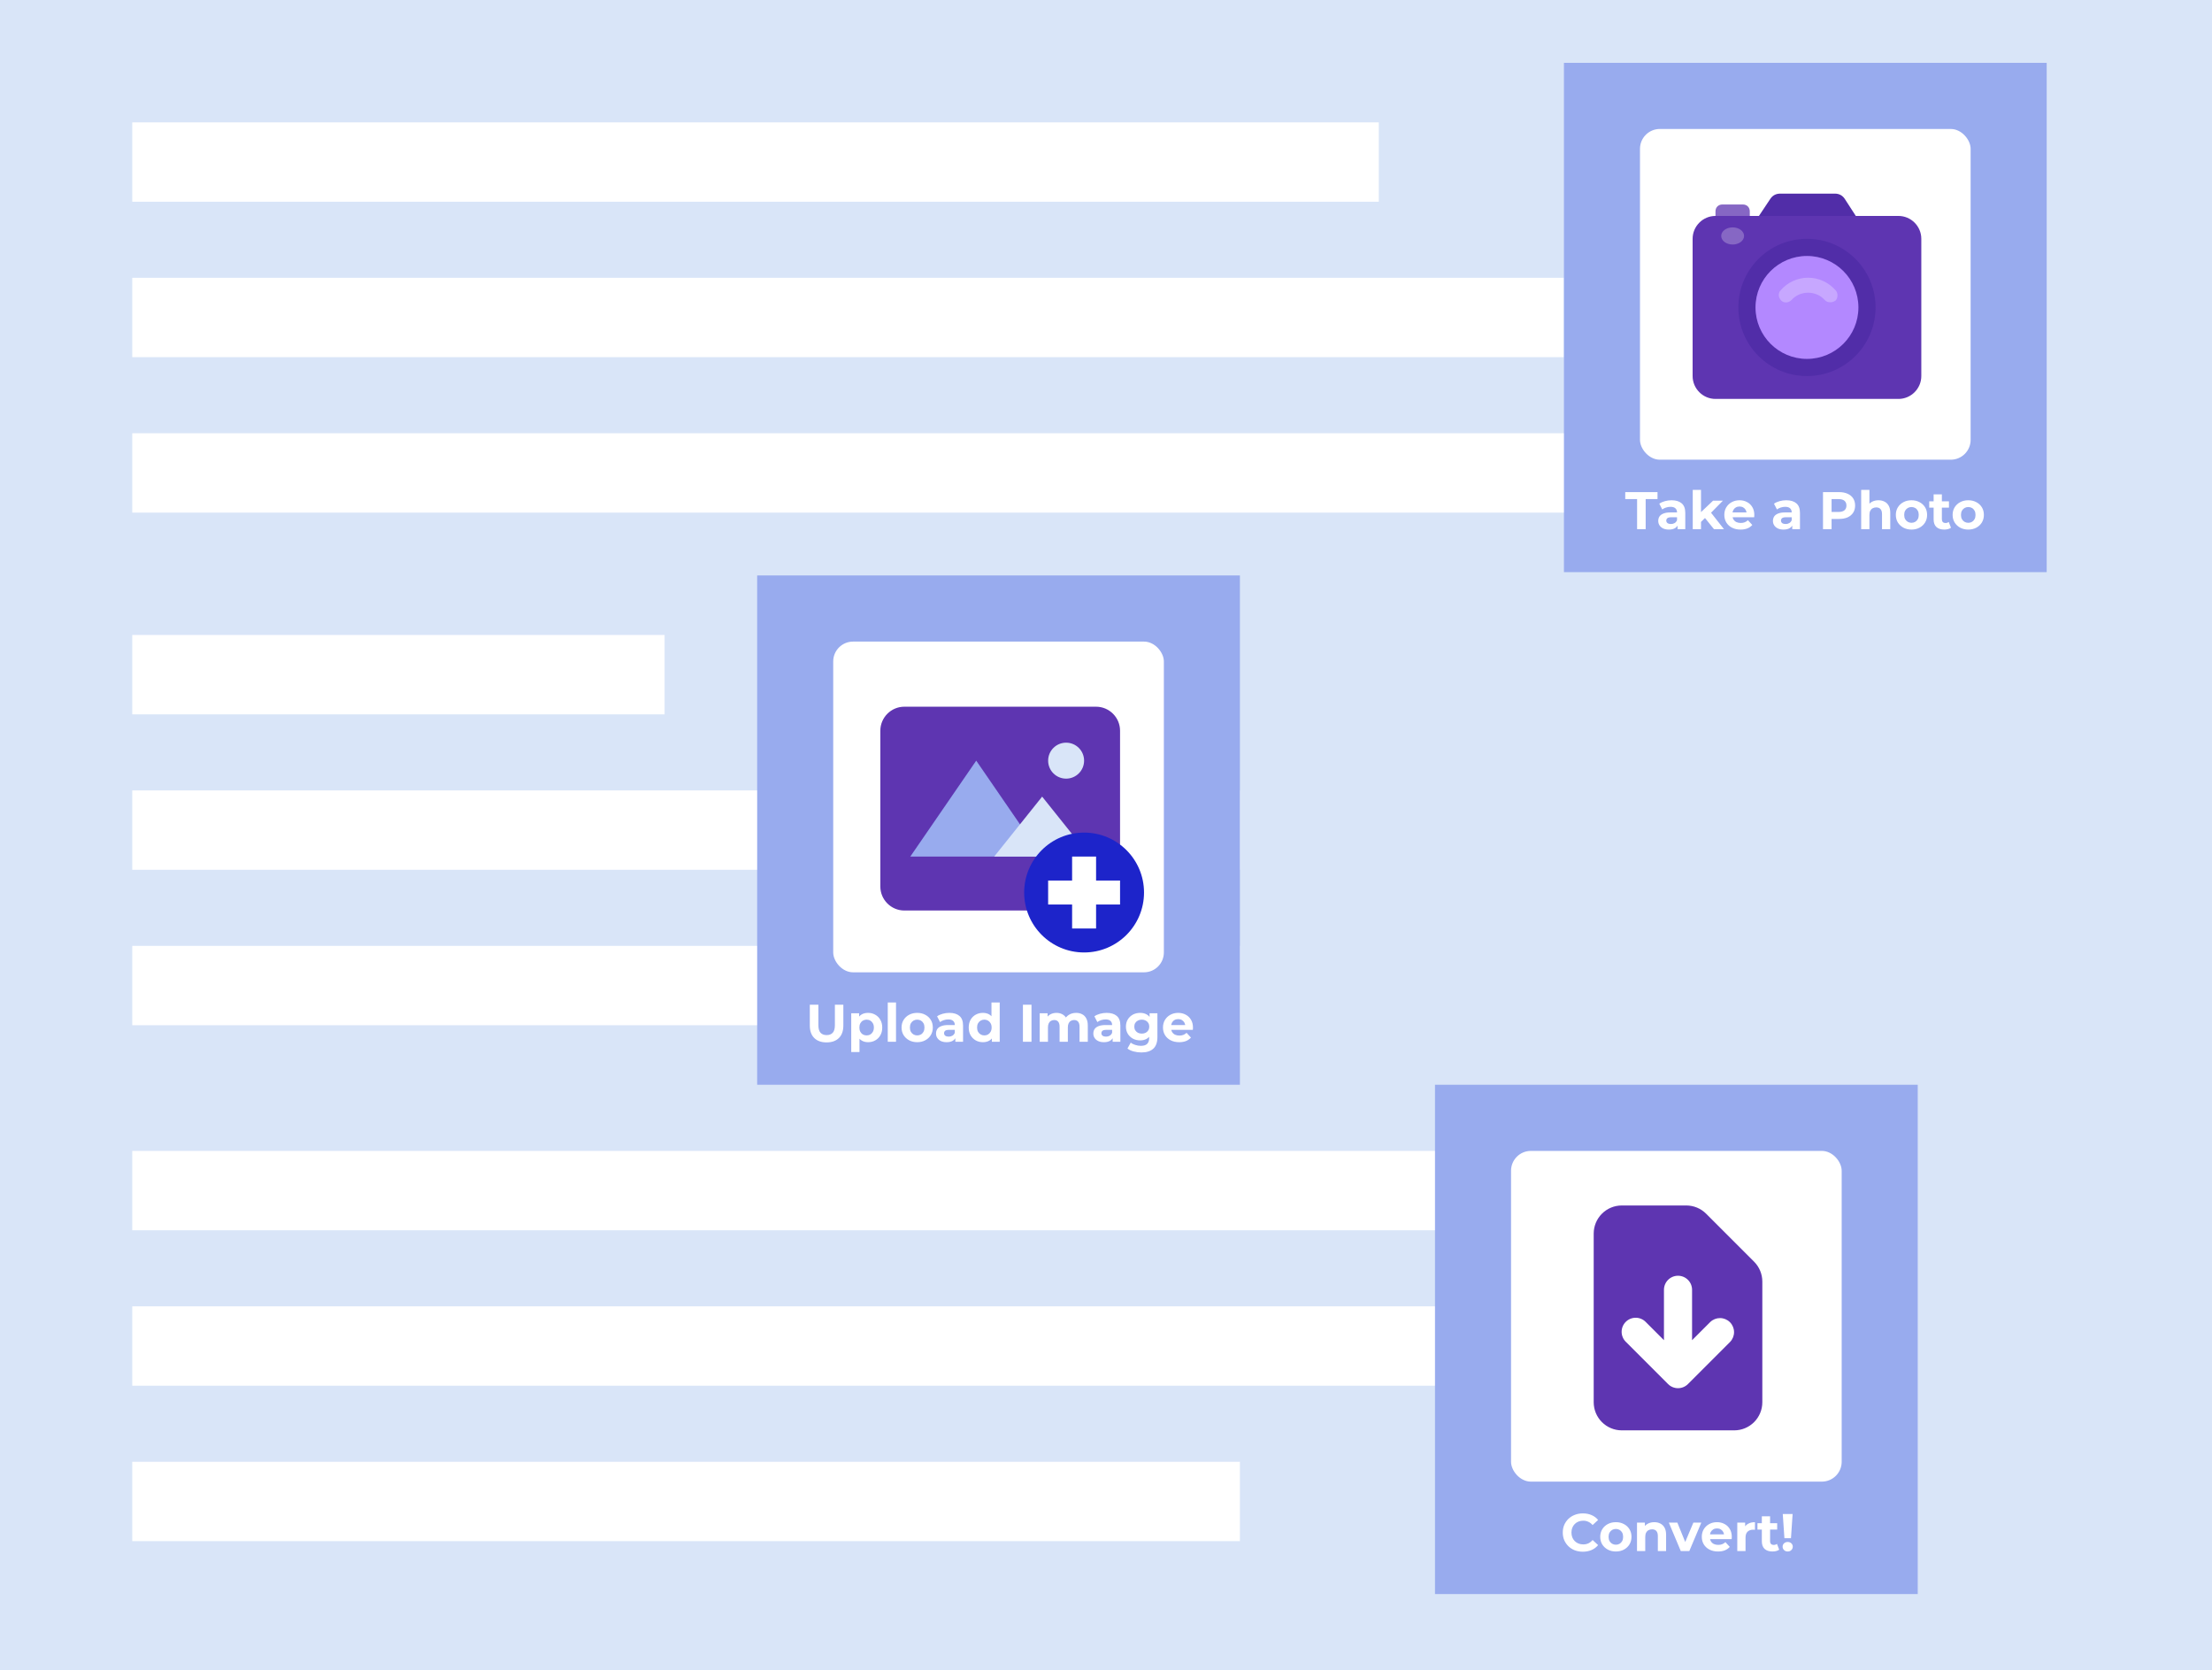 <svg width="669" height="505" viewBox="0 0 669 505" fill="none" xmlns="http://www.w3.org/2000/svg">
<rect width="669" height="505" fill="#D9E5F8"/>
<rect x="40" y="37" width="377" height="24" fill="white"/>
<rect x="40" y="84" width="433" height="24" fill="white"/>
<rect x="40" y="131" width="467" height="24" fill="white"/>
<rect x="40" y="192" width="161" height="24" fill="white"/>
<rect x="40" y="239" width="335" height="24" fill="white"/>
<rect x="40" y="286" width="335" height="24" fill="white"/>
<rect x="40" y="348" width="395" height="24" fill="white"/>
<rect x="40" y="395" width="433" height="24" fill="white"/>
<rect x="40" y="442" width="335" height="24" fill="white"/>
<rect x="434" y="328" width="146" height="154" fill="#98ABEE"/>
<rect x="457" y="348" width="100" height="100" rx="6" fill="white"/>
<path fill-rule="evenodd" clip-rule="evenodd" d="M490.5 364.5C488.246 364.5 486.084 365.396 484.49 366.99C482.896 368.584 482 370.746 482 373V424C482 426.254 482.896 428.416 484.49 430.01C486.084 431.604 488.246 432.5 490.5 432.5H524.5C526.754 432.5 528.916 431.604 530.51 430.01C532.104 428.416 533 426.254 533 424V387.51C533 385.255 532.104 383.094 530.509 381.5L516 366.99C514.406 365.396 512.245 364.5 509.991 364.5H490.5ZM511.75 390C511.75 388.873 511.302 387.792 510.505 386.995C509.708 386.198 508.627 385.75 507.5 385.75C506.373 385.75 505.292 386.198 504.495 386.995C503.698 387.792 503.25 388.873 503.25 390V405.241L497.755 399.745C497.363 399.339 496.894 399.016 496.375 398.793C495.857 398.57 495.299 398.453 494.735 398.448C494.17 398.443 493.611 398.551 493.088 398.764C492.566 398.978 492.092 399.294 491.693 399.693C491.294 400.092 490.978 400.566 490.764 401.088C490.551 401.611 490.443 402.17 490.448 402.735C490.453 403.299 490.57 403.857 490.793 404.375C491.016 404.894 491.339 405.363 491.745 405.755L504.495 418.505C505.292 419.302 506.373 419.749 507.5 419.749C508.627 419.749 509.708 419.302 510.505 418.505L523.255 405.755C524.029 404.953 524.457 403.88 524.448 402.765C524.438 401.651 523.991 400.585 523.203 399.797C522.415 399.009 521.349 398.562 520.235 398.552C519.12 398.543 518.047 398.971 517.245 399.745L511.75 405.241V390Z" fill="#5E35B1"/>
<path d="M478.711 469.192C477.847 469.192 477.042 469.053 476.295 468.776C475.559 468.488 474.919 468.083 474.375 467.56C473.831 467.037 473.405 466.424 473.095 465.72C472.797 465.016 472.647 464.243 472.647 463.4C472.647 462.557 472.797 461.784 473.095 461.08C473.405 460.376 473.831 459.763 474.375 459.24C474.93 458.717 475.575 458.317 476.311 458.04C477.047 457.752 477.853 457.608 478.727 457.608C479.698 457.608 480.573 457.779 481.351 458.12C482.141 458.451 482.802 458.941 483.335 459.592L481.671 461.128C481.287 460.691 480.861 460.365 480.391 460.152C479.922 459.928 479.41 459.816 478.855 459.816C478.333 459.816 477.853 459.901 477.415 460.072C476.978 460.243 476.599 460.488 476.279 460.808C475.959 461.128 475.709 461.507 475.527 461.944C475.357 462.381 475.271 462.867 475.271 463.4C475.271 463.933 475.357 464.419 475.527 464.856C475.709 465.293 475.959 465.672 476.279 465.992C476.599 466.312 476.978 466.557 477.415 466.728C477.853 466.899 478.333 466.984 478.855 466.984C479.41 466.984 479.922 466.877 480.391 466.664C480.861 466.44 481.287 466.104 481.671 465.656L483.335 467.192C482.802 467.843 482.141 468.339 481.351 468.68C480.573 469.021 479.693 469.192 478.711 469.192ZM488.709 469.128C487.792 469.128 486.976 468.936 486.261 468.552C485.557 468.168 484.997 467.645 484.581 466.984C484.176 466.312 483.973 465.549 483.973 464.696C483.973 463.832 484.176 463.069 484.581 462.408C484.997 461.736 485.557 461.213 486.261 460.84C486.976 460.456 487.792 460.264 488.709 460.264C489.616 460.264 490.426 460.456 491.141 460.84C491.856 461.213 492.416 461.731 492.821 462.392C493.226 463.053 493.429 463.821 493.429 464.696C493.429 465.549 493.226 466.312 492.821 466.984C492.416 467.645 491.856 468.168 491.141 468.552C490.426 468.936 489.616 469.128 488.709 469.128ZM488.709 467.08C489.125 467.08 489.498 466.984 489.829 466.792C490.16 466.6 490.421 466.328 490.613 465.976C490.805 465.613 490.901 465.187 490.901 464.696C490.901 464.195 490.805 463.768 490.613 463.416C490.421 463.064 490.16 462.792 489.829 462.6C489.498 462.408 489.125 462.312 488.709 462.312C488.293 462.312 487.92 462.408 487.589 462.6C487.258 462.792 486.992 463.064 486.789 463.416C486.597 463.768 486.501 464.195 486.501 464.696C486.501 465.187 486.597 465.613 486.789 465.976C486.992 466.328 487.258 466.6 487.589 466.792C487.92 466.984 488.293 467.08 488.709 467.08ZM500.329 460.264C501.012 460.264 501.62 460.403 502.153 460.68C502.697 460.947 503.124 461.363 503.433 461.928C503.743 462.483 503.897 463.197 503.897 464.072V469H501.401V464.456C501.401 463.763 501.247 463.251 500.937 462.92C500.639 462.589 500.212 462.424 499.657 462.424C499.263 462.424 498.905 462.509 498.585 462.68C498.276 462.84 498.031 463.091 497.849 463.432C497.679 463.773 497.593 464.211 497.593 464.744V469H495.097V460.392H497.481V462.776L497.033 462.056C497.343 461.48 497.785 461.037 498.361 460.728C498.937 460.419 499.593 460.264 500.329 460.264ZM508.34 469L504.724 460.392H507.3L510.308 467.8H509.028L512.148 460.392H514.548L510.916 469H508.34ZM519.604 469.128C518.622 469.128 517.758 468.936 517.012 468.552C516.276 468.168 515.705 467.645 515.3 466.984C514.894 466.312 514.692 465.549 514.692 464.696C514.692 463.832 514.889 463.069 515.284 462.408C515.689 461.736 516.238 461.213 516.932 460.84C517.625 460.456 518.409 460.264 519.284 460.264C520.126 460.264 520.884 460.445 521.556 460.808C522.238 461.16 522.777 461.672 523.172 462.344C523.566 463.005 523.764 463.8 523.764 464.728C523.764 464.824 523.758 464.936 523.748 465.064C523.737 465.181 523.726 465.293 523.716 465.4H516.724V463.944H522.404L521.444 464.376C521.444 463.928 521.353 463.539 521.172 463.208C520.99 462.877 520.74 462.621 520.42 462.44C520.1 462.248 519.726 462.152 519.3 462.152C518.873 462.152 518.494 462.248 518.164 462.44C517.844 462.621 517.593 462.883 517.412 463.224C517.23 463.555 517.14 463.949 517.14 464.408V464.792C517.14 465.261 517.241 465.677 517.444 466.04C517.657 466.392 517.95 466.664 518.324 466.856C518.708 467.037 519.156 467.128 519.668 467.128C520.126 467.128 520.526 467.059 520.868 466.92C521.22 466.781 521.54 466.573 521.828 466.296L523.156 467.736C522.761 468.184 522.265 468.531 521.668 468.776C521.07 469.011 520.382 469.128 519.604 469.128ZM525.425 469V460.392H527.809V462.824L527.473 462.12C527.729 461.512 528.14 461.053 528.705 460.744C529.271 460.424 529.959 460.264 530.769 460.264V462.568C530.663 462.557 530.567 462.552 530.481 462.552C530.396 462.541 530.305 462.536 530.209 462.536C529.527 462.536 528.972 462.733 528.545 463.128C528.129 463.512 527.921 464.115 527.921 464.936V469H525.425ZM536.07 469.128C535.057 469.128 534.268 468.872 533.702 468.36C533.137 467.837 532.854 467.064 532.854 466.04V458.488H535.35V466.008C535.35 466.371 535.446 466.653 535.638 466.856C535.83 467.048 536.092 467.144 536.422 467.144C536.817 467.144 537.153 467.037 537.43 466.824L538.102 468.584C537.846 468.765 537.537 468.904 537.174 469C536.822 469.085 536.454 469.128 536.07 469.128ZM531.526 462.504V460.584H537.494V462.504H531.526ZM539.68 465.112L539.184 457.8H542.16L541.664 465.112H539.68ZM540.672 469.128C540.224 469.128 539.856 468.984 539.568 468.696C539.28 468.408 539.136 468.067 539.136 467.672C539.136 467.267 539.28 466.931 539.568 466.664C539.856 466.387 540.224 466.248 540.672 466.248C541.13 466.248 541.498 466.387 541.776 466.664C542.064 466.931 542.208 467.267 542.208 467.672C542.208 468.067 542.064 468.408 541.776 468.696C541.498 468.984 541.13 469.128 540.672 469.128Z" fill="white"/>
<rect x="229" y="174" width="146" height="154" fill="#98ABEE"/>
<rect x="252" y="194" width="100" height="100" rx="6" fill="white"/>
<path d="M249.992 315.192C248.402 315.192 247.16 314.749 246.264 313.864C245.368 312.979 244.92 311.715 244.92 310.072V303.8H247.512V309.976C247.512 311.043 247.73 311.811 248.168 312.28C248.605 312.749 249.218 312.984 250.008 312.984C250.797 312.984 251.41 312.749 251.848 312.28C252.285 311.811 252.503 311.043 252.503 309.976V303.8H255.064V310.072C255.064 311.715 254.616 312.979 253.72 313.864C252.824 314.749 251.581 315.192 249.992 315.192ZM262.537 315.128C261.812 315.128 261.177 314.968 260.633 314.648C260.089 314.328 259.662 313.843 259.353 313.192C259.054 312.531 258.905 311.699 258.905 310.696C258.905 309.683 259.049 308.851 259.337 308.2C259.625 307.549 260.041 307.064 260.585 306.744C261.129 306.424 261.78 306.264 262.537 306.264C263.348 306.264 264.073 306.451 264.713 306.824C265.364 307.187 265.876 307.699 266.249 308.36C266.633 309.021 266.825 309.8 266.825 310.696C266.825 311.603 266.633 312.387 266.249 313.048C265.876 313.709 265.364 314.221 264.713 314.584C264.073 314.947 263.348 315.128 262.537 315.128ZM257.449 318.104V306.392H259.833V308.152L259.785 310.712L259.945 313.256V318.104H257.449ZM262.105 313.08C262.521 313.08 262.889 312.984 263.209 312.792C263.54 312.6 263.801 312.328 263.993 311.976C264.196 311.613 264.297 311.187 264.297 310.696C264.297 310.195 264.196 309.768 263.993 309.416C263.801 309.064 263.54 308.792 263.209 308.6C262.889 308.408 262.521 308.312 262.105 308.312C261.689 308.312 261.316 308.408 260.985 308.6C260.654 308.792 260.393 309.064 260.201 309.416C260.009 309.768 259.913 310.195 259.913 310.696C259.913 311.187 260.009 311.613 260.201 311.976C260.393 312.328 260.654 312.6 260.985 312.792C261.316 312.984 261.689 313.08 262.105 313.08ZM268.496 315V303.128H270.992V315H268.496ZM277.404 315.128C276.487 315.128 275.671 314.936 274.956 314.552C274.252 314.168 273.692 313.645 273.276 312.984C272.871 312.312 272.668 311.549 272.668 310.696C272.668 309.832 272.871 309.069 273.276 308.408C273.692 307.736 274.252 307.213 274.956 306.84C275.671 306.456 276.487 306.264 277.404 306.264C278.311 306.264 279.122 306.456 279.836 306.84C280.551 307.213 281.111 307.731 281.516 308.392C281.922 309.053 282.124 309.821 282.124 310.696C282.124 311.549 281.922 312.312 281.516 312.984C281.111 313.645 280.551 314.168 279.836 314.552C279.122 314.936 278.311 315.128 277.404 315.128ZM277.404 313.08C277.82 313.08 278.194 312.984 278.524 312.792C278.855 312.6 279.116 312.328 279.308 311.976C279.5 311.613 279.596 311.187 279.596 310.696C279.596 310.195 279.5 309.768 279.308 309.416C279.116 309.064 278.855 308.792 278.524 308.6C278.194 308.408 277.82 308.312 277.404 308.312C276.988 308.312 276.615 308.408 276.284 308.6C275.954 308.792 275.687 309.064 275.484 309.416C275.292 309.768 275.196 310.195 275.196 310.696C275.196 311.187 275.292 311.613 275.484 311.976C275.687 312.328 275.954 312.6 276.284 312.792C276.615 312.984 276.988 313.08 277.404 313.08ZM288.932 315V313.32L288.772 312.952V309.944C288.772 309.411 288.607 308.995 288.276 308.696C287.956 308.397 287.46 308.248 286.788 308.248C286.329 308.248 285.876 308.323 285.428 308.472C284.991 308.611 284.617 308.803 284.308 309.048L283.412 307.304C283.881 306.973 284.447 306.717 285.108 306.536C285.769 306.355 286.441 306.264 287.124 306.264C288.436 306.264 289.455 306.573 290.18 307.192C290.905 307.811 291.268 308.776 291.268 310.088V315H288.932ZM286.308 315.128C285.636 315.128 285.06 315.016 284.58 314.792C284.1 314.557 283.732 314.243 283.476 313.848C283.22 313.453 283.092 313.011 283.092 312.52C283.092 312.008 283.215 311.56 283.46 311.176C283.716 310.792 284.116 310.493 284.66 310.28C285.204 310.056 285.913 309.944 286.788 309.944H289.076V311.4H287.06C286.473 311.4 286.068 311.496 285.844 311.688C285.631 311.88 285.524 312.12 285.524 312.408C285.524 312.728 285.647 312.984 285.892 313.176C286.148 313.357 286.495 313.448 286.932 313.448C287.348 313.448 287.721 313.352 288.052 313.16C288.383 312.957 288.623 312.664 288.772 312.28L289.156 313.432C288.975 313.987 288.644 314.408 288.164 314.696C287.684 314.984 287.065 315.128 286.308 315.128ZM297.286 315.128C296.475 315.128 295.744 314.947 295.094 314.584C294.443 314.211 293.926 313.693 293.542 313.032C293.168 312.371 292.982 311.592 292.982 310.696C292.982 309.789 293.168 309.005 293.542 308.344C293.926 307.683 294.443 307.171 295.094 306.808C295.744 306.445 296.475 306.264 297.286 306.264C298.011 306.264 298.646 306.424 299.19 306.744C299.734 307.064 300.155 307.549 300.454 308.2C300.752 308.851 300.902 309.683 300.902 310.696C300.902 311.699 300.758 312.531 300.47 313.192C300.182 313.843 299.766 314.328 299.222 314.648C298.688 314.968 298.043 315.128 297.286 315.128ZM297.718 313.08C298.123 313.08 298.491 312.984 298.822 312.792C299.152 312.6 299.414 312.328 299.606 311.976C299.808 311.613 299.91 311.187 299.91 310.696C299.91 310.195 299.808 309.768 299.606 309.416C299.414 309.064 299.152 308.792 298.822 308.6C298.491 308.408 298.123 308.312 297.718 308.312C297.302 308.312 296.928 308.408 296.598 308.6C296.267 308.792 296 309.064 295.798 309.416C295.606 309.768 295.51 310.195 295.51 310.696C295.51 311.187 295.606 311.613 295.798 311.976C296 312.328 296.267 312.6 296.598 312.792C296.928 312.984 297.302 313.08 297.718 313.08ZM299.974 315V313.24L300.022 310.68L299.862 308.136V303.128H302.358V315H299.974ZM309.375 315V303.8H311.967V315H309.375ZM325.473 306.264C326.156 306.264 326.758 306.403 327.281 306.68C327.814 306.947 328.23 307.363 328.529 307.928C328.838 308.483 328.993 309.197 328.993 310.072V315H326.497V310.456C326.497 309.763 326.353 309.251 326.065 308.92C325.777 308.589 325.372 308.424 324.849 308.424C324.486 308.424 324.161 308.509 323.873 308.68C323.585 308.84 323.361 309.085 323.201 309.416C323.041 309.747 322.961 310.168 322.961 310.68V315H320.465V310.456C320.465 309.763 320.321 309.251 320.033 308.92C319.756 308.589 319.356 308.424 318.833 308.424C318.47 308.424 318.145 308.509 317.857 308.68C317.569 308.84 317.345 309.085 317.185 309.416C317.025 309.747 316.945 310.168 316.945 310.68V315H314.449V306.392H316.833V308.744L316.385 308.056C316.684 307.469 317.105 307.027 317.649 306.728C318.204 306.419 318.833 306.264 319.537 306.264C320.326 306.264 321.014 306.467 321.601 306.872C322.198 307.267 322.593 307.875 322.785 308.696L321.905 308.456C322.193 307.784 322.652 307.251 323.281 306.856C323.921 306.461 324.652 306.264 325.473 306.264ZM336.51 315V313.32L336.35 312.952V309.944C336.35 309.411 336.185 308.995 335.854 308.696C335.534 308.397 335.038 308.248 334.366 308.248C333.907 308.248 333.454 308.323 333.006 308.472C332.569 308.611 332.195 308.803 331.886 309.048L330.99 307.304C331.459 306.973 332.025 306.717 332.686 306.536C333.347 306.355 334.019 306.264 334.702 306.264C336.014 306.264 337.033 306.573 337.758 307.192C338.483 307.811 338.846 308.776 338.846 310.088V315H336.51ZM333.886 315.128C333.214 315.128 332.638 315.016 332.158 314.792C331.678 314.557 331.31 314.243 331.054 313.848C330.798 313.453 330.67 313.011 330.67 312.52C330.67 312.008 330.793 311.56 331.038 311.176C331.294 310.792 331.694 310.493 332.238 310.28C332.782 310.056 333.491 309.944 334.366 309.944H336.654V311.4H334.638C334.051 311.4 333.646 311.496 333.422 311.688C333.209 311.88 333.102 312.12 333.102 312.408C333.102 312.728 333.225 312.984 333.47 313.176C333.726 313.357 334.073 313.448 334.51 313.448C334.926 313.448 335.299 313.352 335.63 313.16C335.961 312.957 336.201 312.664 336.35 312.28L336.734 313.432C336.553 313.987 336.222 314.408 335.742 314.696C335.262 314.984 334.643 315.128 333.886 315.128ZM345.216 318.232C344.405 318.232 343.621 318.131 342.864 317.928C342.117 317.736 341.493 317.443 340.992 317.048L341.984 315.256C342.346 315.555 342.805 315.789 343.36 315.96C343.925 316.141 344.48 316.232 345.024 316.232C345.909 316.232 346.549 316.035 346.944 315.64C347.349 315.245 347.552 314.659 347.552 313.88V312.584L347.712 310.424L347.68 308.248V306.392H350.048V313.56C350.048 315.16 349.632 316.339 348.8 317.096C347.968 317.853 346.773 318.232 345.216 318.232ZM344.832 314.584C344.032 314.584 343.306 314.413 342.656 314.072C342.016 313.72 341.498 313.235 341.104 312.616C340.72 311.987 340.528 311.256 340.528 310.424C340.528 309.581 340.72 308.851 341.104 308.232C341.498 307.603 342.016 307.117 342.656 306.776C343.306 306.435 344.032 306.264 344.832 306.264C345.557 306.264 346.197 306.413 346.752 306.712C347.306 307 347.738 307.453 348.048 308.072C348.357 308.68 348.512 309.464 348.512 310.424C348.512 311.373 348.357 312.157 348.048 312.776C347.738 313.384 347.306 313.837 346.752 314.136C346.197 314.435 345.557 314.584 344.832 314.584ZM345.328 312.536C345.765 312.536 346.154 312.451 346.496 312.28C346.837 312.099 347.104 311.848 347.296 311.528C347.488 311.208 347.584 310.84 347.584 310.424C347.584 309.997 347.488 309.629 347.296 309.32C347.104 309 346.837 308.755 346.496 308.584C346.154 308.403 345.765 308.312 345.328 308.312C344.89 308.312 344.501 308.403 344.16 308.584C343.818 308.755 343.546 309 343.344 309.32C343.152 309.629 343.056 309.997 343.056 310.424C343.056 310.84 343.152 311.208 343.344 311.528C343.546 311.848 343.818 312.099 344.16 312.28C344.501 312.451 344.89 312.536 345.328 312.536ZM356.643 315.128C355.661 315.128 354.797 314.936 354.051 314.552C353.315 314.168 352.744 313.645 352.339 312.984C351.933 312.312 351.731 311.549 351.731 310.696C351.731 309.832 351.928 309.069 352.323 308.408C352.728 307.736 353.277 307.213 353.971 306.84C354.664 306.456 355.448 306.264 356.323 306.264C357.165 306.264 357.923 306.445 358.595 306.808C359.277 307.16 359.816 307.672 360.211 308.344C360.605 309.005 360.803 309.8 360.803 310.728C360.803 310.824 360.797 310.936 360.787 311.064C360.776 311.181 360.765 311.293 360.755 311.4H353.763V309.944H359.443L358.483 310.376C358.483 309.928 358.392 309.539 358.211 309.208C358.029 308.877 357.779 308.621 357.459 308.44C357.139 308.248 356.765 308.152 356.339 308.152C355.912 308.152 355.533 308.248 355.203 308.44C354.883 308.621 354.632 308.883 354.451 309.224C354.269 309.555 354.179 309.949 354.179 310.408V310.792C354.179 311.261 354.28 311.677 354.483 312.04C354.696 312.392 354.989 312.664 355.363 312.856C355.747 313.037 356.195 313.128 356.707 313.128C357.165 313.128 357.565 313.059 357.907 312.92C358.259 312.781 358.579 312.573 358.867 312.296L360.195 313.736C359.8 314.184 359.304 314.531 358.707 314.776C358.109 315.011 357.421 315.128 356.643 315.128Z" fill="white"/>
<path d="M331.5 275.312H273.5C269.512 275.312 266.25 272.05 266.25 268.062V220.938C266.25 216.95 269.512 213.688 273.5 213.688H331.5C335.488 213.688 338.75 216.95 338.75 220.938V268.062C338.75 272.05 335.488 275.312 331.5 275.312Z" fill="#5E35B1"/>
<path d="M322.438 235.438C325.441 235.438 327.875 233.003 327.875 230C327.875 226.997 325.441 224.562 322.438 224.562C319.434 224.562 317 226.997 317 230C317 233.003 319.434 235.438 322.438 235.438Z" fill="#D9E5F8"/>
<path d="M295.25 230L275.312 259H315.188L295.25 230Z" fill="#98ABEE"/>
<path d="M315.188 240.875L300.688 259H329.688L315.188 240.875Z" fill="#D9E5F8"/>
<path d="M327.875 288C337.885 288 346 279.885 346 269.875C346 259.865 337.885 251.75 327.875 251.75C317.865 251.75 309.75 259.865 309.75 269.875C309.75 279.885 317.865 288 327.875 288Z" fill="#1D24CA"/>
<path d="M324.25 259H331.5V280.75H324.25V259Z" fill="white"/>
<path d="M317 266.25H338.75V273.5H317V266.25Z" fill="white"/>
<rect x="473" y="19" width="146" height="154" fill="#98ABEE"/>
<rect x="496" y="39" width="100" height="100" rx="6" fill="white"/>
<path d="M563.619 68.923H529.554L535.433 60.104C536.125 59.067 537.163 58.548 538.373 58.548H554.973C556.183 58.548 557.221 59.067 557.913 60.104L563.619 68.923Z" fill="#512DA8"/>
<path d="M529.208 67.021H518.833V63.908C518.833 62.698 519.698 61.833 520.908 61.833H527.133C528.344 61.833 529.208 62.698 529.208 63.908V67.021Z" fill="#8667C4"/>
<path d="M574.167 120.625H518.833C515.029 120.625 511.917 117.512 511.917 113.708V72.208C511.917 68.404 515.029 65.292 518.833 65.292H574.167C577.971 65.292 581.083 68.404 581.083 72.208V113.708C581.083 117.512 577.971 120.625 574.167 120.625Z" fill="#5E35B1"/>
<path d="M546.5 113.708C557.96 113.708 567.25 104.418 567.25 92.958C567.25 81.499 557.96 72.208 546.5 72.208C535.04 72.208 525.75 81.499 525.75 92.958C525.75 104.418 535.04 113.708 546.5 113.708Z" fill="#512DA8"/>
<path d="M546.5 108.521C555.095 108.521 562.062 101.553 562.062 92.958C562.062 84.363 555.095 77.396 546.5 77.396C537.905 77.396 530.938 84.363 530.938 92.958C530.938 101.553 537.905 108.521 546.5 108.521Z" fill="#B388FF"/>
<path d="M555.146 87.771C553.071 85.35 549.958 83.967 546.846 83.967C543.733 83.967 540.621 85.35 538.546 87.771C537.681 88.635 537.854 90.019 538.719 90.883C539.583 91.748 540.967 91.575 541.831 90.71C544.425 87.771 549.267 87.771 551.86 90.71C552.379 91.229 552.898 91.402 553.59 91.402C554.108 91.402 554.627 91.229 555.146 90.883C555.838 90.192 556.01 88.635 555.146 87.771Z" fill="#C7A7FF"/>
<path d="M524.021 73.938C525.931 73.938 527.479 72.776 527.479 71.344C527.479 69.911 525.931 68.75 524.021 68.75C522.111 68.75 520.562 69.911 520.562 71.344C520.562 72.776 522.111 73.938 524.021 73.938Z" fill="#8667C4"/>
<path d="M495.125 160V150.912H491.541V148.8H501.301V150.912H497.717V160H495.125ZM507.362 160V158.32L507.202 157.952V154.944C507.202 154.411 507.036 153.995 506.706 153.696C506.386 153.397 505.89 153.248 505.218 153.248C504.759 153.248 504.306 153.323 503.858 153.472C503.42 153.611 503.047 153.803 502.738 154.048L501.842 152.304C502.311 151.973 502.876 151.717 503.538 151.536C504.199 151.355 504.871 151.264 505.554 151.264C506.866 151.264 507.884 151.573 508.61 152.192C509.335 152.811 509.698 153.776 509.698 155.088V160H507.362ZM504.738 160.128C504.066 160.128 503.49 160.016 503.01 159.792C502.53 159.557 502.162 159.243 501.906 158.848C501.65 158.453 501.522 158.011 501.522 157.52C501.522 157.008 501.644 156.56 501.89 156.176C502.146 155.792 502.546 155.493 503.09 155.28C503.634 155.056 504.343 154.944 505.218 154.944H507.506V156.4H505.49C504.903 156.4 504.498 156.496 504.274 156.688C504.06 156.88 503.954 157.12 503.954 157.408C503.954 157.728 504.076 157.984 504.322 158.176C504.578 158.357 504.924 158.448 505.362 158.448C505.778 158.448 506.151 158.352 506.482 158.16C506.812 157.957 507.052 157.664 507.202 157.28L507.586 158.432C507.404 158.987 507.074 159.408 506.594 159.696C506.114 159.984 505.495 160.128 504.738 160.128ZM514.021 158.24L514.085 155.2L518.101 151.392H521.077L517.221 155.312L515.925 156.368L514.021 158.24ZM511.957 160V148.128H514.453V160H511.957ZM518.373 160L515.461 156.384L517.029 154.448L521.397 160H518.373ZM526.416 160.128C525.435 160.128 524.571 159.936 523.824 159.552C523.088 159.168 522.518 158.645 522.112 157.984C521.707 157.312 521.504 156.549 521.504 155.696C521.504 154.832 521.702 154.069 522.096 153.408C522.502 152.736 523.051 152.213 523.744 151.84C524.438 151.456 525.222 151.264 526.096 151.264C526.939 151.264 527.696 151.445 528.368 151.808C529.051 152.16 529.59 152.672 529.984 153.344C530.379 154.005 530.576 154.8 530.576 155.728C530.576 155.824 530.571 155.936 530.56 156.064C530.55 156.181 530.539 156.293 530.528 156.4H523.536V154.944H529.216L528.256 155.376C528.256 154.928 528.166 154.539 527.984 154.208C527.803 153.877 527.552 153.621 527.232 153.44C526.912 153.248 526.539 153.152 526.112 153.152C525.686 153.152 525.307 153.248 524.976 153.44C524.656 153.621 524.406 153.883 524.224 154.224C524.043 154.555 523.952 154.949 523.952 155.408V155.792C523.952 156.261 524.054 156.677 524.256 157.04C524.47 157.392 524.763 157.664 525.136 157.856C525.52 158.037 525.968 158.128 526.48 158.128C526.939 158.128 527.339 158.059 527.68 157.92C528.032 157.781 528.352 157.573 528.64 157.296L529.968 158.736C529.574 159.184 529.078 159.531 528.48 159.776C527.883 160.011 527.195 160.128 526.416 160.128ZM542.049 160V158.32L541.889 157.952V154.944C541.889 154.411 541.724 153.995 541.393 153.696C541.073 153.397 540.577 153.248 539.905 153.248C539.447 153.248 538.993 153.323 538.545 153.472C538.108 153.611 537.735 153.803 537.425 154.048L536.529 152.304C536.999 151.973 537.564 151.717 538.225 151.536C538.887 151.355 539.559 151.264 540.241 151.264C541.553 151.264 542.572 151.573 543.297 152.192C544.023 152.811 544.385 153.776 544.385 155.088V160H542.049ZM539.425 160.128C538.753 160.128 538.177 160.016 537.697 159.792C537.217 159.557 536.849 159.243 536.593 158.848C536.337 158.453 536.209 158.011 536.209 157.52C536.209 157.008 536.332 156.56 536.577 156.176C536.833 155.792 537.233 155.493 537.777 155.28C538.321 155.056 539.031 154.944 539.905 154.944H542.193V156.4H540.177C539.591 156.4 539.185 156.496 538.961 156.688C538.748 156.88 538.641 157.12 538.641 157.408C538.641 157.728 538.764 157.984 539.009 158.176C539.265 158.357 539.612 158.448 540.049 158.448C540.465 158.448 540.839 158.352 541.169 158.16C541.5 157.957 541.74 157.664 541.889 157.28L542.273 158.432C542.092 158.987 541.761 159.408 541.281 159.696C540.801 159.984 540.183 160.128 539.425 160.128ZM551.351 160V148.8H556.199C557.202 148.8 558.066 148.965 558.791 149.296C559.517 149.616 560.077 150.08 560.471 150.688C560.866 151.296 561.063 152.021 561.063 152.864C561.063 153.696 560.866 154.416 560.471 155.024C560.077 155.632 559.517 156.101 558.791 156.432C558.066 156.752 557.202 156.912 556.199 156.912H552.791L553.943 155.744V160H551.351ZM553.943 156.032L552.791 154.8H556.055C556.855 154.8 557.453 154.629 557.847 154.288C558.242 153.947 558.439 153.472 558.439 152.864C558.439 152.245 558.242 151.765 557.847 151.424C557.453 151.083 556.855 150.912 556.055 150.912H552.791L553.943 149.68V156.032ZM568.126 151.264C568.809 151.264 569.417 151.403 569.95 151.68C570.494 151.947 570.921 152.363 571.23 152.928C571.54 153.483 571.694 154.197 571.694 155.072V160H569.198V155.456C569.198 154.763 569.044 154.251 568.734 153.92C568.436 153.589 568.009 153.424 567.454 153.424C567.06 153.424 566.702 153.509 566.382 153.68C566.073 153.84 565.828 154.091 565.646 154.432C565.476 154.773 565.39 155.211 565.39 155.744V160H562.894V148.128H565.39V153.776L564.83 153.056C565.14 152.48 565.582 152.037 566.158 151.728C566.734 151.419 567.39 151.264 568.126 151.264ZM578.115 160.128C577.198 160.128 576.382 159.936 575.667 159.552C574.963 159.168 574.403 158.645 573.987 157.984C573.582 157.312 573.379 156.549 573.379 155.696C573.379 154.832 573.582 154.069 573.987 153.408C574.403 152.736 574.963 152.213 575.667 151.84C576.382 151.456 577.198 151.264 578.115 151.264C579.022 151.264 579.833 151.456 580.547 151.84C581.262 152.213 581.822 152.731 582.227 153.392C582.633 154.053 582.835 154.821 582.835 155.696C582.835 156.549 582.633 157.312 582.227 157.984C581.822 158.645 581.262 159.168 580.547 159.552C579.833 159.936 579.022 160.128 578.115 160.128ZM578.115 158.08C578.531 158.08 578.905 157.984 579.235 157.792C579.566 157.6 579.827 157.328 580.019 156.976C580.211 156.613 580.307 156.187 580.307 155.696C580.307 155.195 580.211 154.768 580.019 154.416C579.827 154.064 579.566 153.792 579.235 153.6C578.905 153.408 578.531 153.312 578.115 153.312C577.699 153.312 577.326 153.408 576.995 153.6C576.665 153.792 576.398 154.064 576.195 154.416C576.003 154.768 575.907 155.195 575.907 155.696C575.907 156.187 576.003 156.613 576.195 156.976C576.398 157.328 576.665 157.6 576.995 157.792C577.326 157.984 577.699 158.08 578.115 158.08ZM588.024 160.128C587.01 160.128 586.221 159.872 585.656 159.36C585.09 158.837 584.808 158.064 584.808 157.04V149.488H587.304V157.008C587.304 157.371 587.4 157.653 587.592 157.856C587.784 158.048 588.045 158.144 588.376 158.144C588.77 158.144 589.106 158.037 589.384 157.824L590.056 159.584C589.8 159.765 589.49 159.904 589.128 160C588.776 160.085 588.408 160.128 588.024 160.128ZM583.48 153.504V151.584H589.448V153.504H583.48ZM595.287 160.128C594.37 160.128 593.554 159.936 592.839 159.552C592.135 159.168 591.575 158.645 591.159 157.984C590.754 157.312 590.551 156.549 590.551 155.696C590.551 154.832 590.754 154.069 591.159 153.408C591.575 152.736 592.135 152.213 592.839 151.84C593.554 151.456 594.37 151.264 595.287 151.264C596.194 151.264 597.004 151.456 597.719 151.84C598.434 152.213 598.994 152.731 599.399 153.392C599.804 154.053 600.007 154.821 600.007 155.696C600.007 156.549 599.804 157.312 599.399 157.984C598.994 158.645 598.434 159.168 597.719 159.552C597.004 159.936 596.194 160.128 595.287 160.128ZM595.287 158.08C595.703 158.08 596.076 157.984 596.407 157.792C596.738 157.6 596.999 157.328 597.191 156.976C597.383 156.613 597.479 156.187 597.479 155.696C597.479 155.195 597.383 154.768 597.191 154.416C596.999 154.064 596.738 153.792 596.407 153.6C596.076 153.408 595.703 153.312 595.287 153.312C594.871 153.312 594.498 153.408 594.167 153.6C593.836 153.792 593.57 154.064 593.367 154.416C593.175 154.768 593.079 155.195 593.079 155.696C593.079 156.187 593.175 156.613 593.367 156.976C593.57 157.328 593.836 157.6 594.167 157.792C594.498 157.984 594.871 158.08 595.287 158.08Z" fill="white"/>
</svg>
